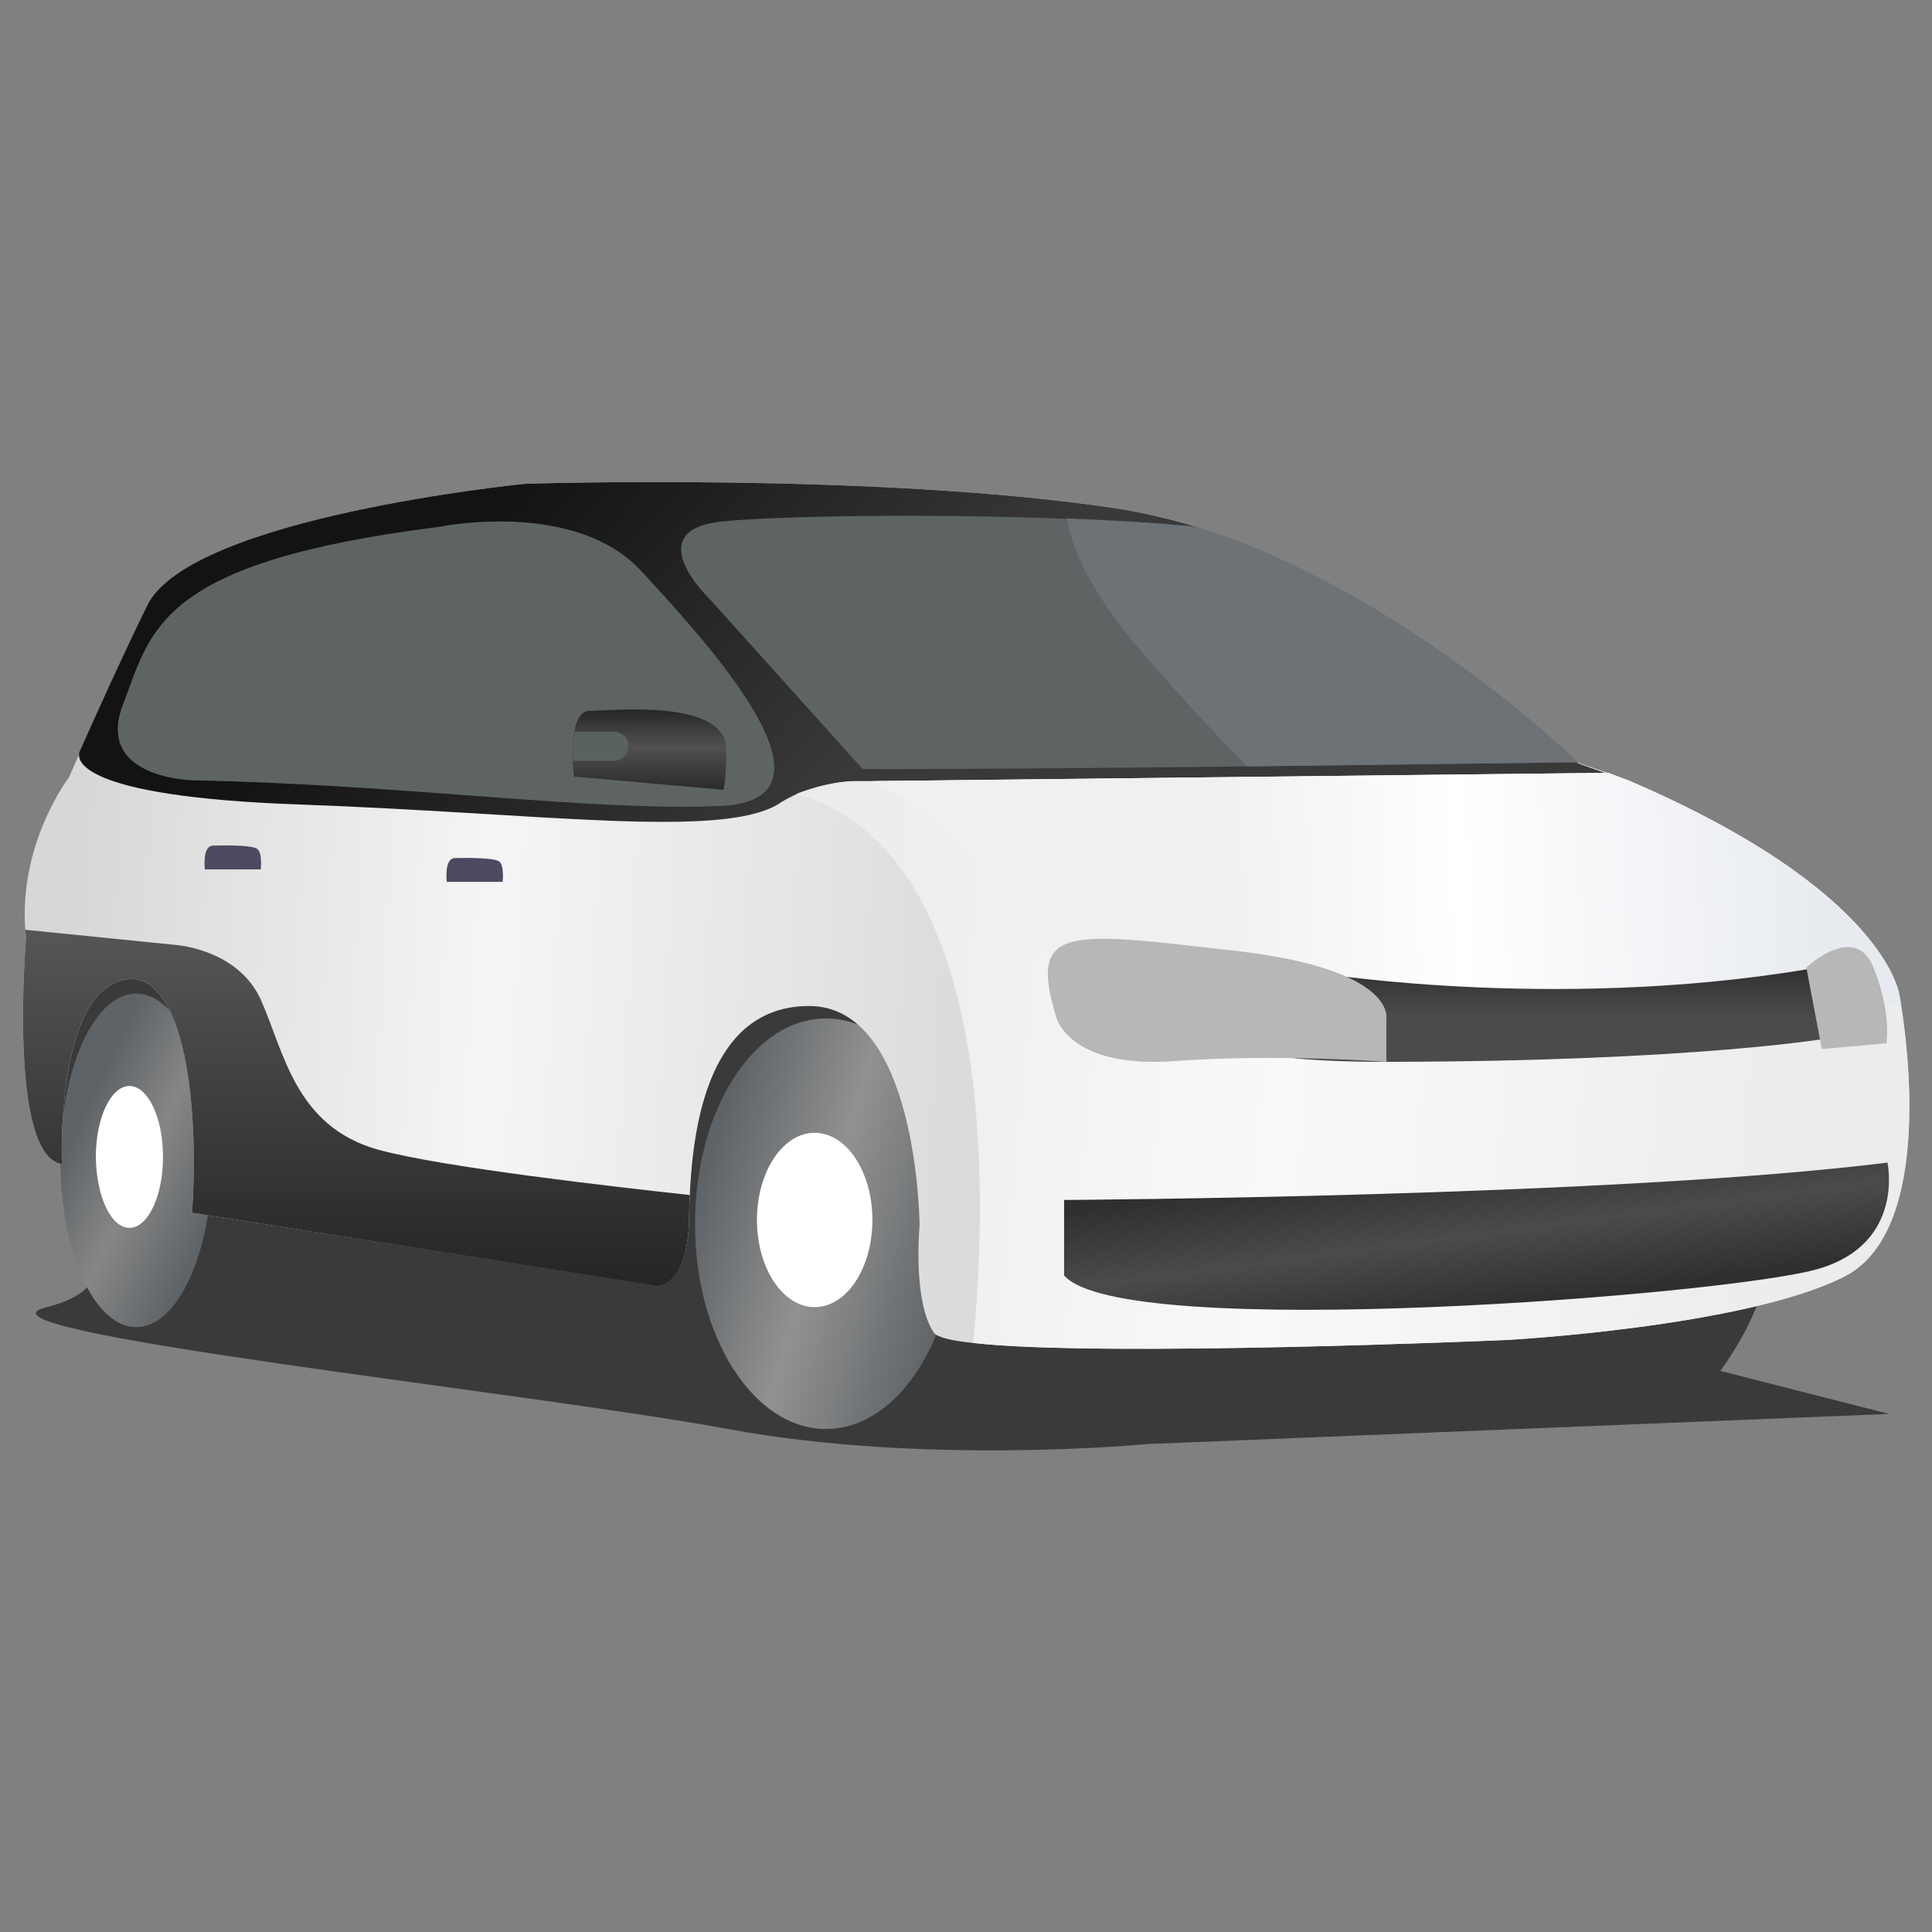 <svg width="250" height="250" viewBox="0 0 250 250" fill="none" xmlns="http://www.w3.org/2000/svg">
<rect x="0" y="0" width="250" height="250" fill="#808080" stroke="none"/>
<path d="M229.004 162.939C229.004 162.939 228.467 169.336 222.607 177.392L244.434 182.959L148.389 186.865C148.389 186.865 119.727 189.648 94.189 184.912C68.604 180.176 -6.494 172.217 6.055 169.14C18.555 166.015 10.401 156.836 7.813 146.582C5.225 136.279 6.69 122.803 15.284 122.607C23.877 122.461 31.934 131.25 30.127 143.359C28.321 155.469 83.35 161.035 83.35 161.035C83.35 161.035 85.254 122.949 103.076 124.902C120.85 126.806 229.004 162.939 229.004 162.939Z" fill="#3A3A3A"/>
<path d="M106.885 184.912C116.26 184.912 123.828 173.047 123.828 158.35C123.828 143.701 116.211 131.787 106.885 131.787C97.51 131.787 89.941 143.652 89.941 158.35C89.893 172.998 97.51 184.912 106.885 184.912Z" fill="url(#paint0_linear_4611_19014)"/>
<path d="M105.42 169.141C109.57 169.141 112.891 164.062 112.891 157.861C112.891 151.611 109.521 146.582 105.42 146.582C101.27 146.582 97.949 151.66 97.949 157.861C97.949 164.062 101.27 169.141 105.42 169.141Z" fill="white"/>
<path d="M17.627 171.729C23.047 171.729 27.441 162.061 27.441 150.146C27.441 138.232 23.047 128.564 17.627 128.564C12.207 128.564 7.812 138.232 7.812 150.146C7.812 162.061 12.207 171.729 17.627 171.729Z" fill="url(#paint1_linear_4611_19014)"/>
<path d="M16.748 158.887C19.141 158.887 21.094 154.785 21.094 149.707C21.094 144.629 19.141 140.527 16.748 140.527C14.356 140.527 12.403 144.629 12.403 149.707C12.451 154.785 14.356 158.887 16.748 158.887Z" fill="white"/>
<path d="M238.574 165.235C225.586 171.729 195.019 173.389 195.019 173.389C195.019 173.389 142.725 175.684 125.928 173.78C123.096 173.487 121.289 173.048 120.85 172.462C118.066 168.36 118.994 158.546 118.994 158.546C118.994 158.546 118.799 129.981 104.541 130.177C91.846 130.323 89.697 145.264 89.258 154.591C89.209 155.762 89.16 156.837 89.16 157.813C88.965 166.358 85.107 166.358 85.107 166.358L24.854 156.934C25.977 139.503 22.803 123.927 15.039 127.1C7.227 130.225 8.008 150.636 8.008 150.636C0.977 149.512 3.369 121.339 3.369 121.339C3.32 120.997 3.32 120.655 3.272 120.313C2.441 108.985 8.936 100.587 8.936 100.587C8.936 100.587 9.424 99.415 10.303 97.462V97.413V97.364C12.109 93.311 15.381 85.987 19.092 78.37C24.707 66.847 68.066 62.598 68.066 62.598C68.066 62.598 113.672 61.134 144.433 65.772C164.209 68.751 183.35 81.544 194.434 90.284C200.586 95.167 204.297 98.731 204.297 98.731L208.008 100.001L208.105 100.05L210.937 101.124C244.482 115.577 245.801 128.956 245.801 128.956C245.801 128.956 251.562 158.741 238.574 165.235Z" fill="url(#paint2_linear_4611_19014)"/>
<path d="M208.105 100.05L111.035 101.124C111.035 101.124 108.496 100.782 103.027 102.784C102.197 103.175 101.416 103.565 100.635 104.102C93.017 108.546 70.068 105.225 38.721 104.102C9.863 103.077 10.059 98.243 10.254 97.462V97.413V97.364C12.061 93.311 15.332 85.987 19.043 78.37C24.658 66.847 68.017 62.598 68.017 62.598C68.017 62.598 113.623 61.134 144.385 65.772C147.9 66.309 151.367 67.139 154.736 68.165C170.654 73.097 185.254 83.057 194.385 90.284C194.971 90.723 195.508 91.163 196.045 91.602C196.24 91.749 196.387 91.895 196.582 92.042C197.461 92.725 198.242 93.409 198.975 94.044L200.049 94.972C201.318 96.046 202.295 96.925 202.978 97.608C203.125 97.755 203.223 97.852 203.369 97.95C203.418 97.999 203.516 98.097 203.564 98.145C204.004 98.536 204.199 98.78 204.199 98.78L207.91 100.098L208.105 100.05Z" fill="url(#paint3_linear_4611_19014)"/>
<path d="M56.885 68.163C56.885 68.163 74.414 64.55 83.008 73.925C92.725 84.423 109.863 103.564 93.213 104.296C76.514 105.028 52.441 101.513 25 100.976C25 100.976 12.207 100.78 15.918 91.161C19.629 81.444 20.41 72.753 56.885 68.163Z" fill="#5E6464"/>
<path d="M204.199 98.632C195.117 98.73 178.369 98.974 161.426 99.169C140.527 99.413 119.287 99.56 111.621 99.511L91.943 77.636C91.943 77.636 82.471 68.652 93.408 67.48C99.951 66.796 119.727 66.406 138.037 67.138C143.945 67.382 149.658 67.675 154.736 68.212C180.371 76.074 202.49 96.972 204.199 98.632Z" fill="#5E6464"/>
<path d="M204.199 98.633C195.117 98.731 178.369 98.975 161.426 99.17C157.91 95.703 153.418 90.869 147.754 84.375C141.309 76.904 138.77 71.24 138.037 67.09C143.945 67.334 149.658 67.627 154.736 68.164C180.371 76.074 202.49 96.973 204.199 98.633Z" fill="#6D7277"/>
<path d="M238.574 165.234C225.586 171.729 195.02 173.389 195.02 173.389C195.02 173.389 142.725 175.684 125.928 173.779C127.686 155.664 129.395 110.205 103.027 102.734C107.764 100.879 111.035 101.074 111.035 101.074H112.891L208.105 100L210.938 101.074C244.482 115.527 245.801 128.906 245.801 128.906C245.801 128.906 245.85 129.199 245.947 129.688C246.729 134.473 250.293 159.375 238.574 165.234Z" fill="url(#paint4_linear_4611_19014)"/>
<path d="M245.947 129.688C222.461 132.129 166.895 136.621 138.037 128.418C138.037 128.418 131.445 110.303 112.891 101.074L208.105 100L210.938 101.074C244.482 115.527 245.801 128.906 245.801 128.906C245.801 128.906 245.85 129.199 245.947 129.688Z" fill="url(#paint5_linear_4611_19014)"/>
<path d="M171.094 125.977C171.094 125.977 203.516 131.152 237.061 124.854V134.277C237.061 134.277 219.824 137.354 179.395 137.402C139.014 137.451 171.094 125.977 171.094 125.977Z" fill="url(#paint6_linear_4611_19014)"/>
<path d="M179.395 131.885C179.395 131.885 180.908 125.391 159.57 122.999C138.232 120.606 132.861 119.483 136.768 131.885C136.768 131.885 138.623 138.282 151.953 137.305C165.283 136.329 179.395 137.403 179.395 137.403V131.885Z" fill="#B7B7B7"/>
<path d="M233.74 125.194C233.74 125.194 240.039 119.237 242.432 125.194C244.824 131.151 244.092 135.009 244.092 135.009L235.742 135.741L233.74 125.194Z" fill="#B7B7B7"/>
<path d="M137.696 155.274C137.696 155.274 208.594 154.883 244.238 150.439C244.238 150.439 246.533 160.84 235.4 164.16C224.268 167.529 145.118 173.779 137.696 165.039V155.274Z" fill="url(#paint7_linear_4611_19014)"/>
<path d="M89.258 154.639C89.209 155.811 89.16 156.885 89.16 157.861C88.965 166.406 85.107 166.406 85.107 166.406L24.854 156.934C25.977 139.502 22.803 123.926 15.039 127.1C7.227 130.225 8.008 150.635 8.008 150.635C0.977 149.512 3.369 121.338 3.369 121.338C3.32 120.996 3.32 120.654 3.272 120.312L22.656 122.266C22.656 122.266 30.811 122.754 33.789 129.443C36.768 136.182 38.232 145.801 48.974 148.779C57.373 151.074 79.932 153.613 89.258 154.639Z" fill="url(#paint8_linear_4611_19014)"/>
<path d="M29.346 112.501H26.514C26.514 112.501 26.123 109.425 27.588 109.425C29.053 109.376 32.666 109.327 33.301 109.864C33.984 110.401 33.74 112.501 33.74 112.501H29.346Z" fill="#4C4A60"/>
<path d="M60.644 114.11H57.812C57.812 114.11 57.422 111.034 58.887 111.034C60.303 110.985 63.965 110.985 64.6 111.474C65.283 112.011 65.039 114.11 65.039 114.11H60.644Z" fill="#4C4A60"/>
<path d="M93.994 97.071C93.945 101.514 93.603 102.198 93.603 102.198L74.268 100.489C74.268 100.489 74.17 99.659 74.121 98.487C74.072 97.217 74.121 95.997 74.316 94.727C74.561 93.213 75.147 91.993 76.27 91.993C79.297 91.944 94.092 90.382 93.994 97.071Z" fill="url(#paint9_linear_4611_19014)"/>
<path d="M81.299 96.582C81.299 96.826 81.25 97.07 81.152 97.314C81.055 97.559 80.908 97.754 80.762 97.9C80.566 98.096 80.371 98.193 80.176 98.291C79.932 98.389 79.688 98.438 79.443 98.438H74.17C74.121 97.168 74.17 95.947 74.365 94.678H79.443C79.688 94.678 79.932 94.727 80.176 94.824C80.42 94.922 80.615 95.068 80.811 95.215C81.006 95.41 81.104 95.606 81.201 95.85C81.25 96.094 81.299 96.338 81.299 96.582Z" fill="#596161"/>
<defs>
<linearGradient id="paint0_linear_4611_19014" x1="90.004" y1="155.5" x2="124.004" y2="165.5" gradientUnits="userSpaceOnUse">
<stop stop-color="#5E6367"/>
<stop offset="0.469" stop-color="#919191"/>
<stop offset="1" stop-color="#5E6367"/>
</linearGradient>
<linearGradient id="paint1_linear_4611_19014" x1="8" y1="150" x2="27" y2="159" gradientUnits="userSpaceOnUse">
<stop stop-color="#5E6367"/>
<stop offset="0.474" stop-color="#868686"/>
<stop offset="1" stop-color="#5E6367"/>
</linearGradient>
<linearGradient id="paint2_linear_4611_19014" x1="125" y1="127.5" x2="8.5" y2="120.5" gradientUnits="userSpaceOnUse">
<stop stop-color="#DBDBDB"/>
<stop offset="0.526" stop-color="#F5F5F5"/>
<stop offset="1" stop-color="#D7D7D7"/>
</linearGradient>
<linearGradient id="paint3_linear_4611_19014" x1="108.154" y1="101.075" x2="67.627" y2="62.501" gradientUnits="userSpaceOnUse">
<stop stop-color="#393939"/>
<stop offset="1" stop-color="#131313"/>
</linearGradient>
<linearGradient id="paint4_linear_4611_19014" x1="109.996" y1="104.5" x2="236.996" y2="117" gradientUnits="userSpaceOnUse">
<stop stop-color="#EAECED"/>
<stop offset="0.464" stop-color="#F9F9F9"/>
<stop offset="1" stop-color="#EAECED"/>
</linearGradient>
<linearGradient id="paint5_linear_4611_19014" x1="135" y1="120.5" x2="237.5" y2="117" gradientUnits="userSpaceOnUse">
<stop offset="0.223" stop-color="#F0F0F0"/>
<stop offset="0.527" stop-color="white"/>
<stop offset="1" stop-color="#E7EAEF"/>
</linearGradient>
<linearGradient id="paint6_linear_4611_19014" x1="198.035" y1="124.854" x2="198.035" y2="137.402" gradientUnits="userSpaceOnUse">
<stop stop-color="#2F2F2F"/>
<stop offset="0.547" stop-color="#4B4B4B"/>
<stop offset="0.969" stop-color="#4B4B4B"/>
</linearGradient>
<linearGradient id="paint7_linear_4611_19014" x1="188.501" y1="150" x2="191.065" y2="169.49" gradientUnits="userSpaceOnUse">
<stop stop-color="#2F2F2F"/>
<stop offset="0.51" stop-color="#4B4B4B"/>
<stop offset="1" stop-color="#2F2F2F"/>
</linearGradient>
<linearGradient id="paint8_linear_4611_19014" x1="46.117" y1="120.312" x2="46.117" y2="166.406" gradientUnits="userSpaceOnUse">
<stop stop-color="#565656"/>
<stop offset="1" stop-color="#252525"/>
</linearGradient>
<linearGradient id="paint9_linear_4611_19014" x1="84.049" y1="91.801" x2="84.049" y2="102.198" gradientUnits="userSpaceOnUse">
<stop stop-color="#272727"/>
<stop offset="0.469" stop-color="#505050"/>
<stop offset="1" stop-color="#2B2B2B"/>
</linearGradient>
</defs>
</svg>
